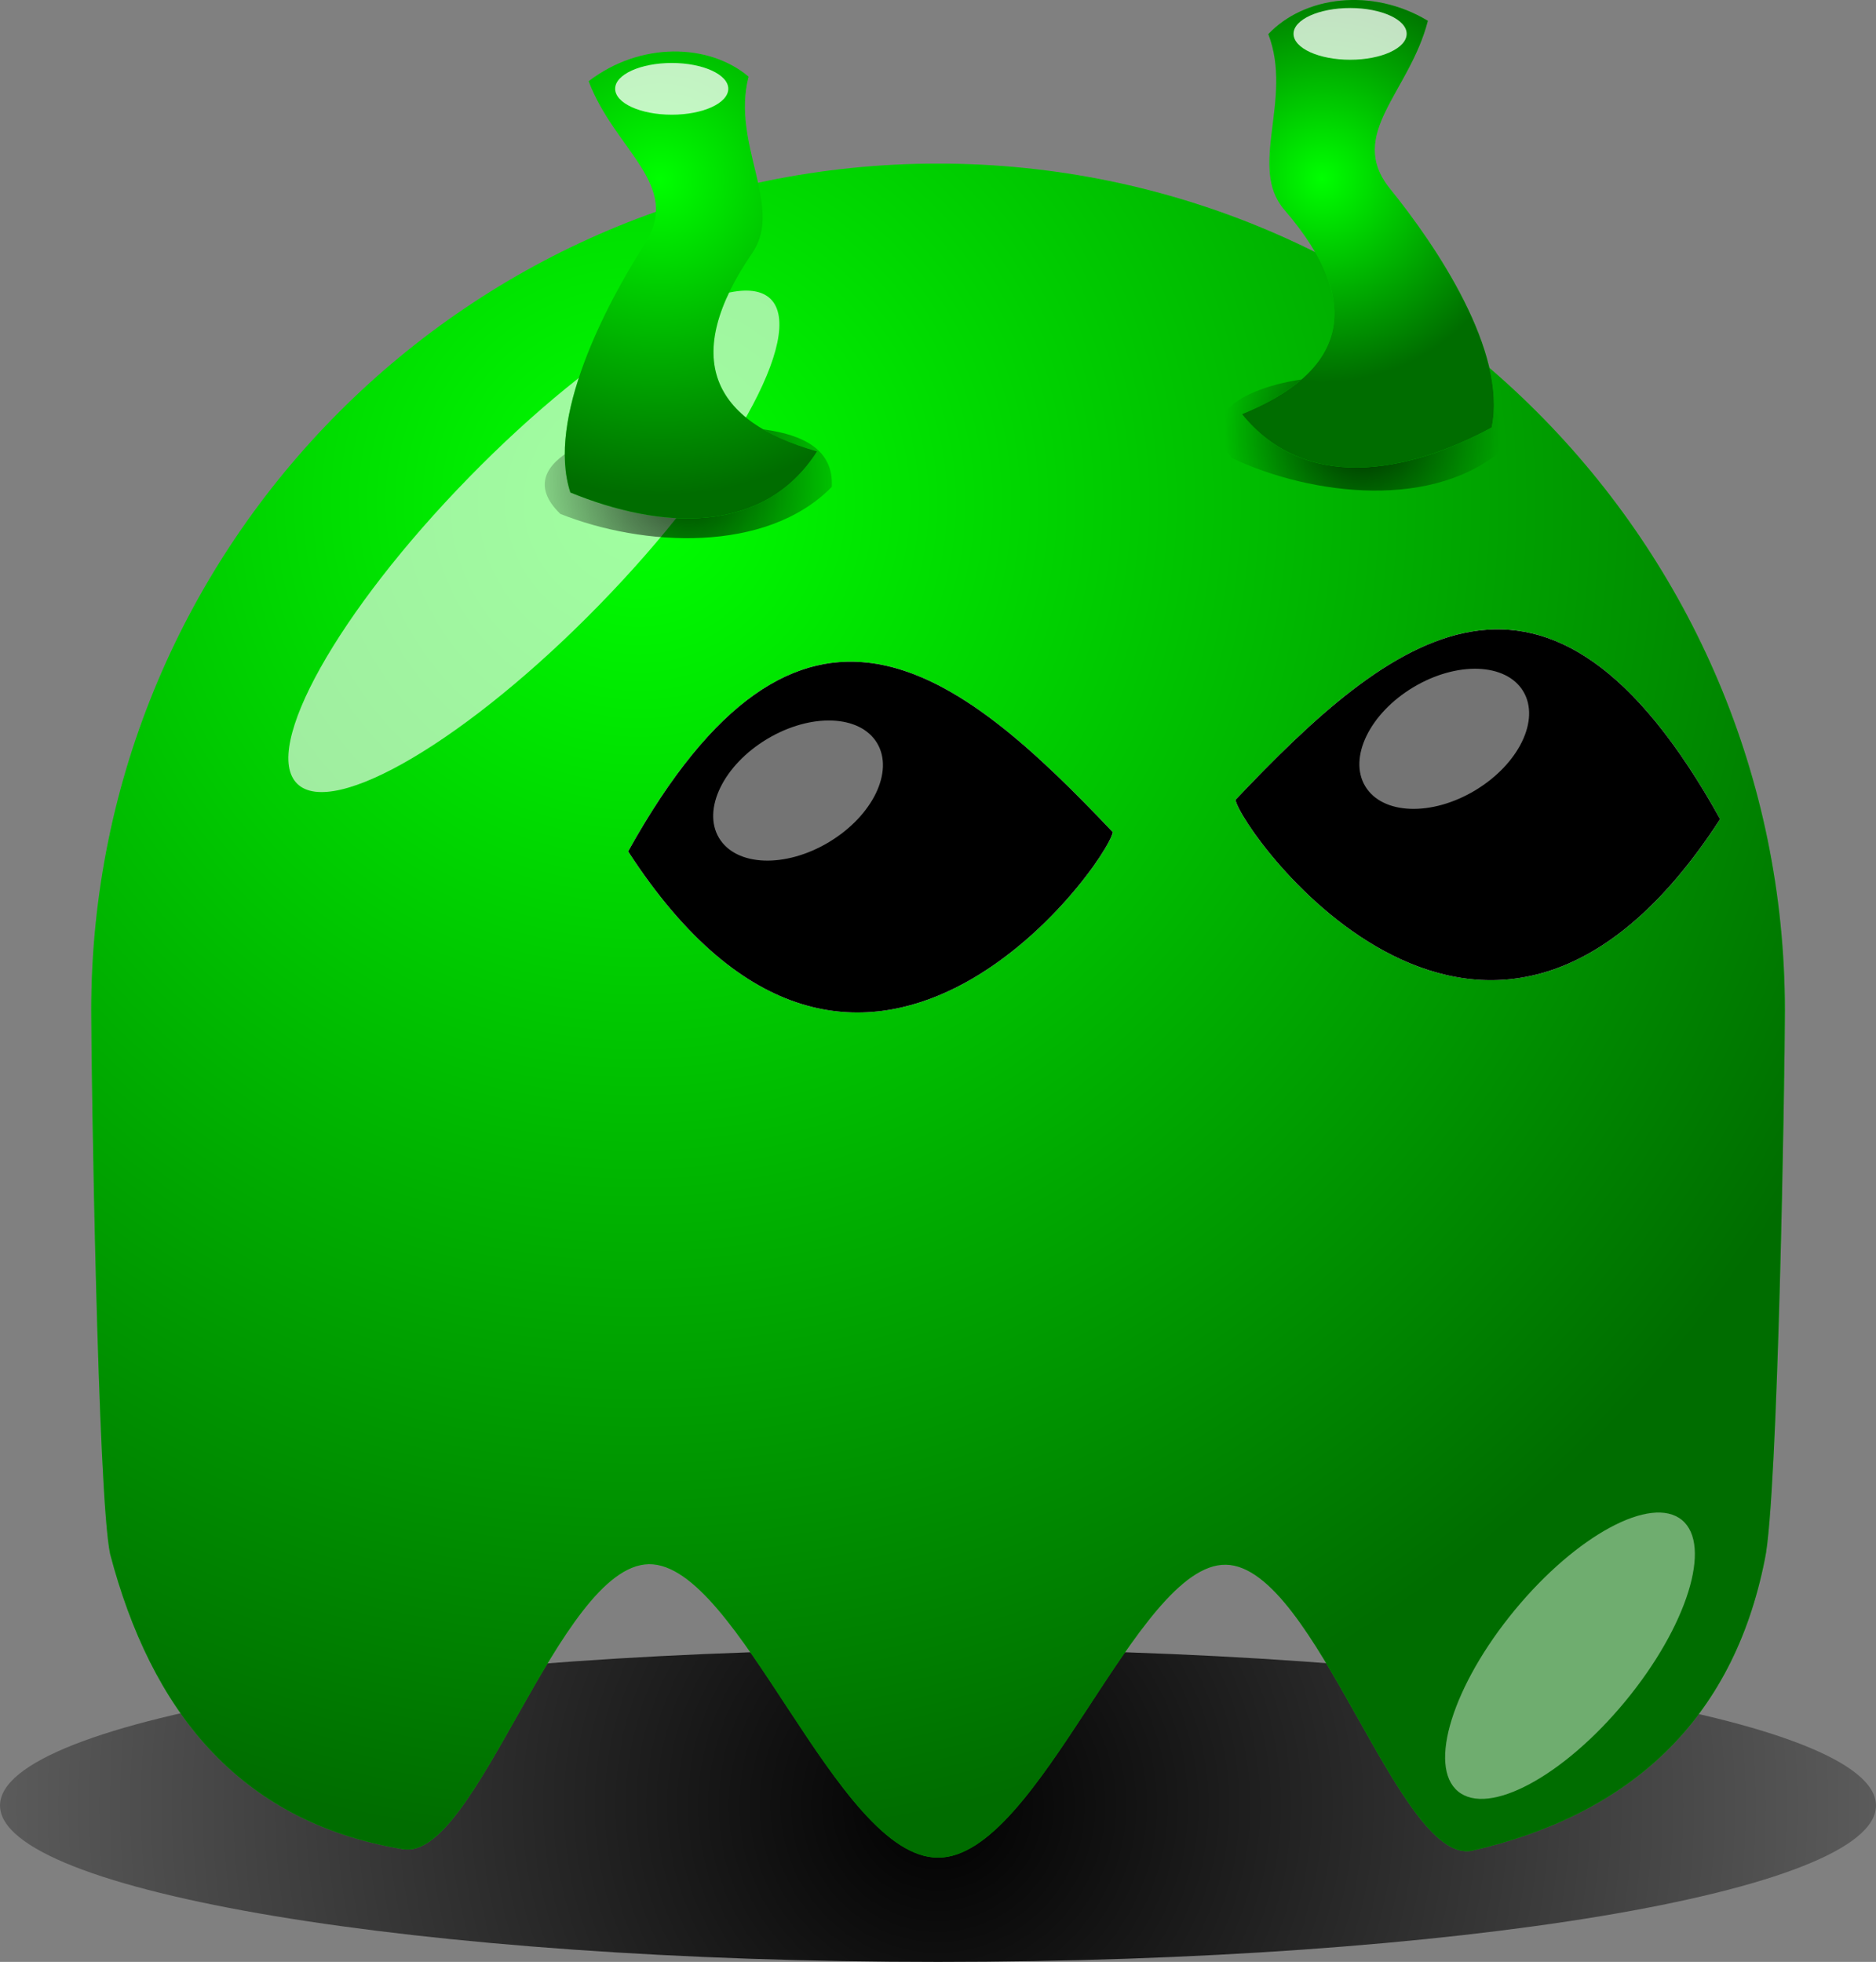 <svg version="1.1" xmlns="http://www.w3.org/2000/svg" xmlns:xlink="http://www.w3.org/1999/xlink" width="102.651" height="107.326" viewBox="0,0,102.651,107.326"><rect x="0" y="0" width="102.651" height="107.326" fill="#808080" stroke="none"/><defs><radialGradient cx="239.994" cy="223.158" r="71.999" gradientUnits="userSpaceOnUse" id="color-1"><stop offset="0" stop-color="#000000"/><stop offset="1" stop-color="#000000" stop-opacity="0"/></radialGradient><radialGradient cx="223.624" cy="151.869" r="73.387" gradientUnits="userSpaceOnUse" id="color-2"><stop offset="0" stop-color="#000000" stop-opacity="0"/><stop offset="1" stop-color="#000000" stop-opacity="0.572"/></radialGradient><radialGradient cx="226.318" cy="150.703" r="10.248" gradientUnits="userSpaceOnUse" id="color-3"><stop offset="0" stop-color="#000000"/><stop offset="1" stop-color="#000000" stop-opacity="0"/></radialGradient><radialGradient cx="263.214" cy="148.083" r="7.563" gradientUnits="userSpaceOnUse" id="color-4"><stop offset="0" stop-color="#000000"/><stop offset="1" stop-color="#000000" stop-opacity="0"/></radialGradient><radialGradient cx="224.763" cy="134.222" r="17.243" gradientUnits="userSpaceOnUse" id="color-5"><stop offset="0" stop-color="#000000" stop-opacity="0"/><stop offset="1" stop-color="#000000" stop-opacity="0.572"/></radialGradient><radialGradient cx="261.011" cy="134.15" r="11.145" gradientUnits="userSpaceOnUse" id="color-6"><stop offset="0" stop-color="#000000" stop-opacity="0"/><stop offset="1" stop-color="#000000" stop-opacity="0.572"/></radialGradient></defs><g transform="translate(-188.674,-124.387)"><g data-paper-data="{&quot;isPaintingLayer&quot;:true}" stroke="none" stroke-width="1" stroke-linecap="butt" stroke-linejoin="miter" stroke-miterlimit="10" stroke-dasharray="" stroke-dashoffset="0" style="mix-blend-mode: normal"><g><path d="M291.325,223.159c0,4.723 -22.991,8.554 -51.325,8.554c-28.335,0 -51.325,-3.831 -51.325,-8.554c0,-4.723 22.991,-8.554 51.325,-8.554c28.335,0 51.325,3.831 51.325,8.554z" fill="url(#color-1)" fill-rule="nonzero"/><path d="M286.34,179.675c0,3.457 -0.378,26.775 -1.098,30.019c-1.761,8.882 -7.471,13.994 -16.047,15.94c-3.985,0.741 -8.519,-15.555 -13.438,-15.648c-4.919,-0.093 -10.223,16.025 -15.754,16.025c-5.56,0 -10.886,-16.125 -15.826,-16.054c-4.94,0.078 -9.488,16.353 -13.48,15.583c-9.039,-1.497 -13.773,-7.685 -15.997,-16.139c-0.677,-3.151 -1.034,-26.376 -1.034,-29.727c0,-25.578 20.759,-46.337 46.337,-46.337c25.578,0 46.337,20.759 46.337,46.337z" fill="#00ff00" fill-rule="nonzero"/><path d="M286.34,179.675c0,3.457 -0.378,26.775 -1.098,30.019c-1.761,8.882 -7.471,13.994 -16.047,15.94c-3.985,0.741 -8.519,-15.555 -13.438,-15.648c-4.919,-0.093 -10.223,16.025 -15.754,16.025c-5.56,0 -10.886,-16.125 -15.826,-16.054c-4.94,0.078 -9.488,16.353 -13.48,15.583c-9.039,-1.497 -13.773,-7.685 -15.997,-16.139c-0.677,-3.151 -1.034,-26.376 -1.034,-29.727c0,-25.578 20.759,-46.337 46.337,-46.337c25.578,0 46.337,20.759 46.337,46.337z" fill="url(#color-2)" fill-rule="nonzero"/><path d="M221.455,157.491c-7.143,7.321 -14.543,11.698 -16.517,9.773c-1.968,-1.925 2.231,-9.424 9.381,-16.745c7.143,-7.321 14.543,-11.705 16.517,-9.781c1.968,1.925 -2.231,9.431 -9.381,16.752z" fill-opacity="0.627" fill="#ffffff" fill-rule="nonzero"/><path d="M277.605,217.459c-3.38,4.096 -7.478,6.306 -9.15,4.927c-1.671,-1.379 -0.279,-5.822 3.102,-9.918c3.38,-4.096 7.478,-6.306 9.15,-4.927c1.671,1.379 0.279,5.822 -3.102,9.918z" fill-opacity="0.434" fill="#ffffff" fill-rule="nonzero"/><path d="M223.044,170.964c9.431,-16.973 18.014,-10.03 26.519,-1.055c-0.285,1.704 -13.815,20.645 -26.519,1.055z" fill="#ffffff" fill-rule="evenodd"/><path d="M256.278,168.141c8.505,-8.975 17.087,-15.918 26.519,1.055c-12.703,19.59 -26.234,0.649 -26.519,-1.055z" fill="#ffffff" fill-rule="evenodd"/><path d="M223.044,170.964c9.431,-16.973 18.014,-10.03 26.519,-1.055c-0.285,1.704 -13.815,20.645 -26.519,1.055z" fill="#000000" fill-rule="evenodd"/><path d="M256.278,168.141c8.505,-8.975 17.087,-15.918 26.519,1.055c-12.703,19.59 -26.234,0.649 -26.519,-1.055z" fill="#000000" fill-rule="evenodd"/><path d="M269.389,167.627c-2.384,1.431 -5.077,1.33 -6.012,-0.227c-0.935,-1.557 0.242,-3.982 2.626,-5.413c2.393,-1.437 5.087,-1.335 6.021,0.221c0.935,1.557 -0.242,3.982 -2.635,5.418z" fill-opacity="0.456" fill="#ffffff" fill-rule="nonzero"/><path d="M234.031,170.457c-2.384,1.431 -5.077,1.33 -6.012,-0.227c-0.935,-1.557 0.242,-3.982 2.626,-5.413c2.393,-1.437 5.087,-1.335 6.021,0.221c0.935,1.557 -0.242,3.982 -2.635,5.418z" fill-opacity="0.456" fill="#ffffff" fill-rule="nonzero"/></g><path d="M234.187,151.023c-3.593,3.669 -10.363,3.267 -14.855,1.476c-3.117,-3.024 3.158,-4.844 5.445,-4.711c2.484,0.066 9.643,-0.888 9.41,3.234z" fill-opacity="0.765" fill="url(#color-3)" fill-rule="nonzero"/><path d="M223.954,137.73c2.07,-3.23 -1.63,-5.1 -3.07,-8.9c2.83,-2.17 6.58,-2.08 8.75,-0.25c-0.96,3.7 1.94,7.11 0.21,9.64c-3.96,5.77 -2.18,9.23 3.54,10.86c-2.95,4.62 -8.56,4.27 -13.5,2.25c-1.32,-4.04 1.92,-10.23 4.07,-13.6z" fill="#00ff00" fill-rule="evenodd"/><path d="M271.025,148.861c-3.803,3.452 -10.537,2.651 -14.916,0.599c-2.934,-3.202 3.438,-4.649 5.712,-4.382c2.476,0.212 9.679,-0.318 9.203,3.782z" fill-opacity="0.765" fill="url(#color-4)" fill-rule="nonzero"/><path d="M270.294,147.774c-4.68,2.55 -10.22,3.53 -13.66,-0.73c5.5,-2.26 6.88,-5.89 2.31,-11.19c-2,-2.33 0.5,-6.03 -0.87,-9.6c1.95,-2.07 5.67,-2.57 8.73,-0.73c-1.01,3.94 -4.48,6.21 -2.07,9.19c2.52,3.11 6.43,8.9 5.56,13.06z" fill="#00ff00" fill-rule="evenodd"/><path d="M223.954,137.73c2.07,-3.23 -1.63,-5.1 -3.07,-8.9c2.83,-2.17 6.58,-2.08 8.75,-0.25c-0.96,3.7 1.94,7.11 0.21,9.64c-3.96,5.77 -2.18,9.23 3.54,10.86c-2.95,4.62 -8.56,4.27 -13.5,2.25c-1.32,-4.04 1.92,-10.23 4.07,-13.6z" fill="url(#color-5)" fill-rule="evenodd"/><path d="M270.294,147.774c-4.68,2.55 -10.22,3.53 -13.66,-0.73c5.5,-2.26 6.88,-5.89 2.31,-11.19c-2,-2.33 0.5,-6.03 -0.87,-9.6c1.95,-2.07 5.67,-2.57 8.73,-0.73c-1.01,3.94 -4.48,6.21 -2.07,9.19c2.52,3.11 6.43,8.9 5.56,13.06z" fill="url(#color-6)" fill-rule="evenodd"/><path d="M228.524,129.242c0,0.79 -1.39,1.42 -3.09,1.42c-1.71,0 -3.1,-0.63 -3.1,-1.42c0,-0.78 1.39,-1.41 3.1,-1.41c1.7,0 3.09,0.63 3.09,1.41z" fill-opacity="0.765" fill="#ffffff" fill-rule="nonzero"/><path d="M265.644,126.236c0,0.79 -1.39,1.42 -3.09,1.42c-1.71,0 -3.1,-0.63 -3.1,-1.42c0,-0.78 1.39,-1.41 3.1,-1.41c1.7,0 3.09,0.63 3.09,1.41z" fill-opacity="0.765" fill="#ffffff" fill-rule="nonzero"/></g></g></svg>